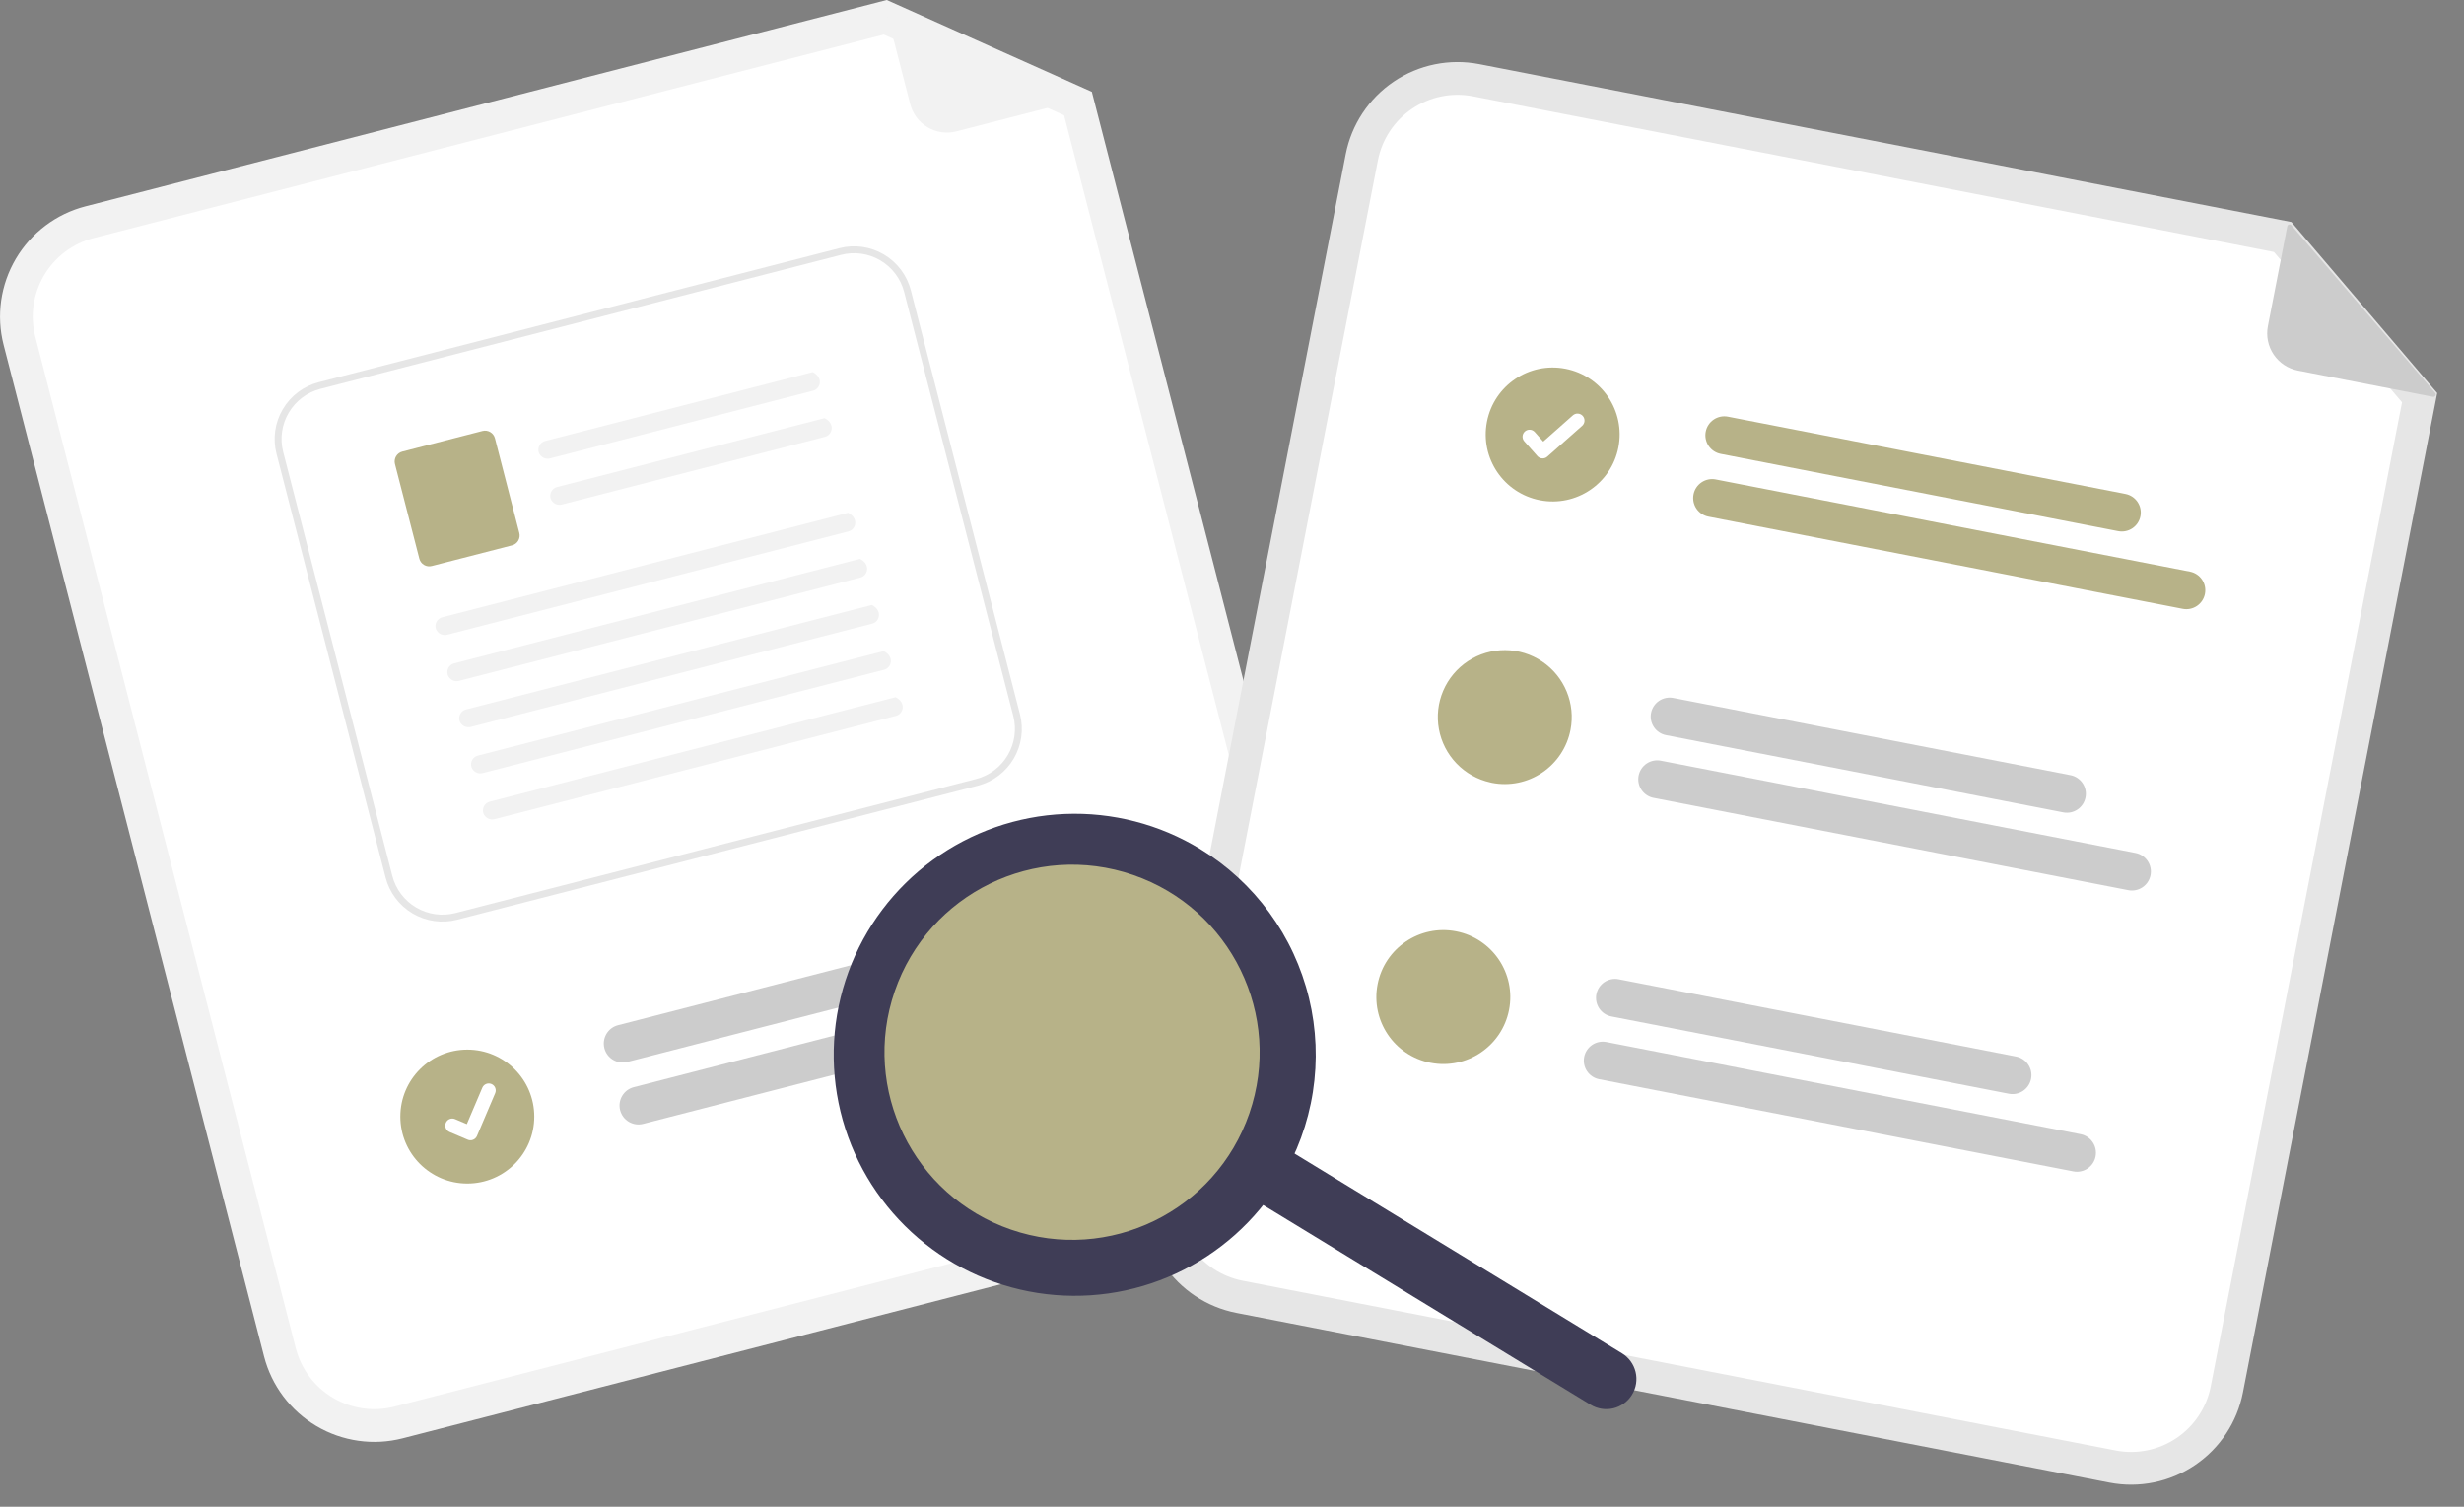 <svg width="749" height="458" viewBox="0 0 749 458" fill="none" xmlns="http://www.w3.org/2000/svg">
<rect x="0" y="0" width="749" height="458" fill="#808080" stroke="none"/>
<g clip-path="url(#clip0_159_46)">
<path d="M384.222 369.783L122.391 437.207C113.509 439.484 104.087 438.144 96.192 433.482C88.297 428.821 82.573 421.218 80.277 412.341L1.097 104.842C-1.18 95.961 0.16 86.539 4.822 78.644C9.483 70.748 17.086 65.025 25.963 62.728L269.554 0.001L331.897 27.911L409.088 327.668C411.364 336.55 410.025 345.972 405.363 353.867C400.702 361.763 393.098 367.487 384.222 369.783Z" fill="#F2F2F2"/>
<path d="M28.441 72.369C22.12 74.005 16.705 78.081 13.386 83.703C10.066 89.325 9.112 96.034 10.733 102.359L89.918 409.859C91.553 416.18 95.629 421.595 101.251 424.914C106.874 428.234 113.583 429.188 119.908 427.567L381.739 360.144C388.06 358.509 393.474 354.433 396.794 348.811C400.114 343.189 401.068 336.479 399.447 330.154L323.452 35.039L268.66 10.51L28.441 72.369Z" fill="white"/>
<path d="M331.232 29.5L290.71 39.935C287.751 40.697 284.612 40.252 281.981 38.699C279.351 37.146 277.445 34.611 276.684 31.653L268.977 1.724C268.943 1.593 268.947 1.456 268.988 1.327C269.029 1.198 269.106 1.083 269.209 0.996C269.312 0.909 269.438 0.852 269.572 0.833C269.705 0.814 269.842 0.833 269.966 0.887L331.345 28.145C331.481 28.206 331.595 28.308 331.672 28.436C331.748 28.565 331.782 28.714 331.769 28.863C331.757 29.012 331.699 29.153 331.602 29.267C331.506 29.382 331.376 29.463 331.232 29.5Z" fill="#F2F2F2"/>
<path d="M309.914 292.095L190.706 322.795C189.23 323.166 187.667 322.938 186.359 322.161C185.051 321.384 184.103 320.12 183.724 318.646C183.344 317.173 183.564 315.609 184.334 314.296C185.104 312.983 186.362 312.029 187.834 311.641L307.042 280.941C307.775 280.748 308.54 280.702 309.292 280.805C310.044 280.908 310.768 281.159 311.423 281.543C312.078 281.927 312.65 282.437 313.107 283.043C313.564 283.649 313.897 284.339 314.086 285.074C314.275 285.809 314.317 286.574 314.21 287.326C314.102 288.077 313.847 288.8 313.46 289.452C313.072 290.105 312.559 290.674 311.95 291.128C311.342 291.581 310.65 291.91 309.914 292.095Z" fill="#CCCCCC"/>
<path d="M337.765 304.993L195.552 341.615C194.818 341.809 194.053 341.855 193.301 341.752C192.549 341.649 191.825 341.398 191.17 341.014C190.515 340.629 189.943 340.12 189.486 339.514C189.029 338.908 188.696 338.217 188.507 337.482C188.318 336.747 188.276 335.982 188.383 335.231C188.491 334.479 188.746 333.757 189.133 333.104C189.521 332.452 190.034 331.882 190.643 331.429C191.251 330.975 191.944 330.646 192.68 330.461L334.893 293.839C336.368 293.468 337.931 293.696 339.239 294.474C340.547 295.251 341.495 296.515 341.874 297.988C342.254 299.462 342.035 301.026 341.264 302.338C340.494 303.651 339.236 304.605 337.765 304.993Z" fill="#CCCCCC"/>
<path d="M142.052 359.765C153.294 359.765 162.407 350.652 162.407 339.41C162.407 328.168 153.294 319.055 142.052 319.055C130.811 319.055 121.697 328.168 121.697 339.41C121.697 350.652 130.811 359.765 142.052 359.765Z" fill="#B7B288"/>
<path d="M297.238 238.826L138.917 279.58C134.341 280.753 129.487 280.062 125.42 277.66C121.353 275.258 118.405 271.341 117.223 266.768L84.046 137.879C82.874 133.304 83.565 128.451 85.967 124.385C88.369 120.319 92.285 117.372 96.858 116.189L255.178 75.435C259.753 74.263 264.607 74.953 268.674 77.355C272.741 79.757 275.689 83.674 276.872 88.247L310.049 217.136C311.221 221.711 310.53 226.564 308.128 230.63C305.726 234.696 301.81 237.644 297.238 238.826Z" fill="white"/>
<path d="M297.238 238.826L138.917 279.58C134.341 280.753 129.487 280.062 125.42 277.66C121.353 275.258 118.405 271.341 117.223 266.768L84.046 137.879C82.874 133.304 83.565 128.451 85.967 124.385C88.369 120.319 92.285 117.372 96.858 116.189L255.178 75.435C259.753 74.263 264.607 74.953 268.674 77.355C272.741 79.757 275.689 83.674 276.872 88.247L310.049 217.136C311.221 221.711 310.53 226.564 308.128 230.63C305.726 234.696 301.81 237.644 297.238 238.826ZM97.379 118.215C93.345 119.26 89.89 121.861 87.772 125.45C85.653 129.038 85.045 133.321 86.079 137.357L119.258 266.246C120.302 270.28 122.904 273.735 126.492 275.854C130.081 277.972 134.363 278.581 138.4 277.546L296.717 236.796C300.751 235.752 304.206 233.15 306.324 229.561C308.443 225.973 309.051 221.691 308.017 217.654L274.842 88.765C273.797 84.731 271.195 81.276 267.607 79.157C264.018 77.039 259.736 76.43 255.7 77.465L97.379 118.215Z" fill="#E6E6E6"/>
<path d="M247.146 118.769L167.246 139.337C166.548 139.532 165.801 139.455 165.158 139.121C164.514 138.787 164.022 138.221 163.779 137.537C163.666 137.18 163.628 136.804 163.665 136.431C163.703 136.058 163.816 135.697 163.998 135.37C164.179 135.042 164.426 134.755 164.722 134.526C165.019 134.297 165.359 134.131 165.721 134.037L247.056 113.1C250.342 114.765 249.477 118.17 247.147 118.77L247.146 118.769Z" fill="#F2F2F2"/>
<path d="M250.751 132.78L170.851 153.348C170.152 153.543 169.406 153.466 168.762 153.132C168.119 152.798 167.626 152.232 167.384 151.548C167.271 151.191 167.232 150.815 167.27 150.442C167.307 150.069 167.42 149.708 167.602 149.381C167.784 149.053 168.03 148.766 168.327 148.537C168.623 148.308 168.963 148.142 169.326 148.048L250.661 127.111C253.947 128.776 253.082 132.181 250.752 132.781L250.751 132.78Z" fill="#F2F2F2"/>
<path d="M155.633 165.778L131.248 172.053C130.854 172.155 130.443 172.178 130.04 172.121C129.637 172.064 129.249 171.928 128.898 171.721C128.547 171.514 128.241 171.239 127.996 170.914C127.751 170.588 127.573 170.218 127.472 169.823L120.064 141.053C119.962 140.659 119.939 140.248 119.996 139.845C120.053 139.442 120.189 139.054 120.397 138.703C120.604 138.353 120.878 138.046 121.203 137.802C121.529 137.557 121.899 137.379 122.294 137.277L146.679 131C147.475 130.796 148.32 130.917 149.028 131.335C149.736 131.753 150.249 132.434 150.455 133.23L157.863 162.007C157.965 162.402 157.987 162.812 157.93 163.215C157.873 163.619 157.737 164.007 157.53 164.357C157.323 164.708 157.049 165.014 156.723 165.259C156.398 165.504 156.027 165.682 155.633 165.783V165.778Z" fill="#B7B288"/>
<path d="M257.908 161.541L135.963 192.931C135.265 193.126 134.518 193.049 133.875 192.715C133.231 192.38 132.738 191.815 132.496 191.131C132.383 190.774 132.345 190.397 132.382 190.025C132.42 189.652 132.533 189.291 132.714 188.963C132.896 188.636 133.143 188.349 133.439 188.12C133.735 187.891 134.075 187.724 134.438 187.631L257.818 155.871C261.104 157.536 260.238 160.941 257.908 161.541Z" fill="#F2F2F2"/>
<path d="M261.518 175.559L139.571 206.95C138.873 207.145 138.127 207.068 137.483 206.734C136.84 206.399 136.347 205.834 136.104 205.15C135.992 204.793 135.953 204.417 135.99 204.044C136.028 203.671 136.141 203.31 136.323 202.983C136.505 202.655 136.751 202.368 137.047 202.139C137.344 201.91 137.684 201.743 138.046 201.65L261.426 169.89C264.712 171.555 263.847 174.96 261.517 175.56L261.518 175.559Z" fill="#F2F2F2"/>
<path d="M265.123 189.571L143.178 220.961C142.48 221.156 141.733 221.079 141.09 220.745C140.446 220.41 139.953 219.845 139.711 219.161C139.598 218.804 139.559 218.428 139.597 218.055C139.634 217.682 139.747 217.321 139.929 216.993C140.111 216.666 140.358 216.379 140.654 216.15C140.95 215.921 141.29 215.754 141.653 215.661L265.032 183.901C268.318 185.566 267.453 188.971 265.123 189.571Z" fill="#F2F2F2"/>
<path d="M268.732 203.589L146.786 234.979C146.088 235.174 145.342 235.097 144.698 234.763C144.054 234.429 143.562 233.863 143.319 233.179C143.207 232.822 143.168 232.446 143.205 232.073C143.243 231.7 143.356 231.339 143.538 231.012C143.719 230.684 143.966 230.397 144.262 230.168C144.559 229.939 144.899 229.773 145.261 229.679L268.641 197.919C271.926 199.584 271.062 202.989 268.732 203.589Z" fill="#F2F2F2"/>
<path d="M272.339 217.6L150.394 248.99C149.695 249.185 148.949 249.108 148.305 248.774C147.662 248.44 147.169 247.874 146.927 247.19C146.814 246.833 146.775 246.457 146.813 246.084C146.85 245.711 146.963 245.35 147.145 245.023C147.327 244.695 147.573 244.408 147.87 244.179C148.166 243.95 148.506 243.784 148.869 243.69L272.249 211.93C275.534 213.595 274.669 217 272.339 217.6Z" fill="#F2F2F2"/>
<path d="M143.554 346.545C143.11 346.66 142.642 346.628 142.219 346.453L142.193 346.442L136.648 344.091C136.391 343.982 136.158 343.823 135.962 343.624C135.767 343.425 135.612 343.189 135.508 342.93C135.403 342.671 135.351 342.394 135.354 342.115C135.356 341.836 135.414 341.56 135.523 341.303C135.632 341.046 135.791 340.813 135.99 340.617C136.19 340.422 136.426 340.267 136.684 340.163C136.943 340.059 137.22 340.006 137.5 340.009C137.779 340.012 138.055 340.069 138.312 340.178L141.905 341.706L146.613 330.63C146.833 330.112 147.251 329.702 147.773 329.491C148.296 329.28 148.881 329.286 149.4 329.506L149.372 329.578L149.401 329.505C149.919 329.726 150.329 330.144 150.539 330.667C150.75 331.19 150.745 331.775 150.525 332.293L144.986 345.316C144.857 345.617 144.661 345.883 144.413 346.095C144.165 346.308 143.871 346.46 143.555 346.54L143.554 346.545Z" fill="white"/>
<path d="M641.242 450.679L375.837 399.09C366.838 397.33 358.904 392.072 353.777 384.47C348.65 376.868 346.748 367.543 348.488 358.54L409.076 46.843C410.836 37.845 416.093 29.912 423.694 24.785C431.295 19.658 440.62 17.755 449.622 19.494L696.539 67.49L740.851 119.478L681.789 423.328C680.03 432.327 674.773 440.26 667.172 445.388C659.57 450.516 650.245 452.419 641.242 450.679Z" fill="#E6E6E6"/>
<path d="M447.722 29.268C441.312 28.029 434.672 29.384 429.259 33.035C423.846 36.686 420.102 42.335 418.849 48.743L358.261 360.44C357.022 366.851 358.377 373.491 362.028 378.904C365.68 384.317 371.329 388.061 377.737 389.314L643.142 440.903C649.553 442.142 656.193 440.787 661.606 437.136C667.019 433.485 670.762 427.836 672.016 421.428L730.163 122.287L691.221 76.599L447.722 29.268Z" fill="white"/>
<path d="M643.889 161.456L523.054 137.968C521.555 137.676 520.233 136.801 519.379 135.535C518.524 134.268 518.208 132.715 518.5 131.215C518.791 129.716 519.666 128.394 520.933 127.54C522.199 126.686 523.753 126.37 525.252 126.661L646.09 150.15C647.589 150.441 648.912 151.316 649.766 152.583C650.62 153.849 650.936 155.402 650.644 156.902C650.353 158.401 649.478 159.723 648.212 160.577C646.945 161.431 645.392 161.748 643.892 161.456L643.889 161.456Z" fill="#B7B288"/>
<path d="M663.5 185.068L519.345 157.047C517.846 156.756 516.524 155.881 515.67 154.615C514.815 153.348 514.499 151.795 514.791 150.295C515.082 148.796 515.957 147.474 517.224 146.62C518.49 145.766 520.044 145.45 521.543 145.741L665.698 173.762C667.197 174.053 668.519 174.928 669.373 176.195C670.227 177.461 670.543 179.015 670.252 180.514C669.961 182.013 669.086 183.335 667.819 184.189C666.553 185.044 664.999 185.36 663.5 185.068Z" fill="#B7B288"/>
<path d="M629.469 235.65L508.636 212.163C507.137 211.871 505.583 212.187 504.317 213.041C503.051 213.895 502.176 215.217 501.885 216.717C501.593 218.216 501.909 219.769 502.763 221.036C503.617 222.302 504.939 223.177 506.439 223.468L627.271 246.956C628.761 247.225 630.297 246.897 631.547 246.042C632.797 245.187 633.66 243.874 633.948 242.387C634.237 240.901 633.929 239.36 633.091 238.1C632.252 236.839 630.951 235.959 629.469 235.65Z" fill="#CCCCCC"/>
<path d="M649.08 259.265L504.927 231.244C504.18 231.089 503.41 231.084 502.661 231.228C501.912 231.373 501.2 231.665 500.565 232.087C499.93 232.509 499.385 233.054 498.962 233.688C498.539 234.323 498.246 235.035 498.1 235.784C497.955 236.532 497.959 237.303 498.114 238.049C498.268 238.796 498.57 239.505 499 240.134C499.431 240.764 499.982 241.302 500.623 241.716C501.263 242.131 501.979 242.414 502.729 242.55L646.881 270.57C647.628 270.726 648.398 270.731 649.147 270.586C649.896 270.442 650.608 270.15 651.243 269.727C651.878 269.305 652.423 268.761 652.846 268.126C653.269 267.492 653.562 266.779 653.708 266.031C653.853 265.282 653.849 264.512 653.694 263.765C653.54 263.018 653.238 262.31 652.808 261.68C652.377 261.051 651.826 260.513 651.185 260.098C650.545 259.684 649.83 259.401 649.08 259.265Z" fill="#CCCCCC"/>
<path d="M610.649 332.463L489.814 308.975C488.315 308.683 486.992 307.808 486.138 306.542C485.284 305.276 484.968 303.722 485.26 302.223C485.551 300.723 486.426 299.401 487.692 298.547C488.959 297.693 490.512 297.377 492.012 297.668L612.85 321.157C614.349 321.448 615.671 322.324 616.525 323.59C617.38 324.856 617.696 326.41 617.404 327.909C617.113 329.408 616.238 330.731 614.971 331.585C613.705 332.439 612.151 332.755 610.652 332.463L610.649 332.463Z" fill="#CCCCCC"/>
<path d="M630.26 356.075L486.105 328.054C484.606 327.762 483.283 326.887 482.429 325.621C481.575 324.355 481.259 322.801 481.551 321.302C481.842 319.802 482.717 318.48 483.983 317.626C485.25 316.772 486.803 316.456 488.303 316.747L632.457 344.768C633.957 345.06 635.279 345.935 636.133 347.201C636.987 348.467 637.303 350.021 637.012 351.52C636.72 353.02 635.845 354.342 634.579 355.196C633.313 356.05 631.759 356.366 630.26 356.075Z" fill="#CCCCCC"/>
<path d="M468.095 152.055C479.13 154.2 489.815 146.993 491.96 135.958C494.105 124.922 486.898 114.238 475.863 112.093C464.828 109.948 454.143 117.155 451.998 128.19C449.853 139.225 457.06 149.91 468.095 152.055Z" fill="#B7B288"/>
<path d="M468.519 139.31C468.069 139.224 467.66 138.993 467.353 138.654L467.334 138.633L463.336 134.127C462.971 133.704 462.787 133.154 462.825 132.596C462.862 132.038 463.118 131.518 463.536 131.147C463.955 130.776 464.503 130.586 465.061 130.616C465.619 130.646 466.143 130.895 466.519 131.309L469.109 134.233L478.117 126.253C478.326 126.068 478.569 125.926 478.833 125.835C479.097 125.744 479.376 125.706 479.655 125.723C479.933 125.74 480.206 125.811 480.457 125.934C480.708 126.056 480.932 126.227 481.117 126.436L481.061 126.487L481.119 126.434C481.493 126.856 481.683 127.41 481.649 127.972C481.614 128.535 481.358 129.061 480.937 129.434L470.338 138.816C470.093 139.032 469.801 139.189 469.486 139.274C469.171 139.359 468.84 139.371 468.52 139.307L468.519 139.31Z" fill="white"/>
<path d="M477.394 221.858C476.885 224.482 475.864 226.98 474.389 229.21C472.914 231.44 471.015 233.357 468.799 234.853C466.583 236.348 464.094 237.393 461.474 237.926C458.855 238.46 456.156 238.472 453.532 237.962C453.359 237.932 453.189 237.892 453.021 237.842C449.112 236.977 445.545 234.979 442.766 232.098C439.987 229.216 438.119 225.579 437.397 221.641C436.675 217.703 437.13 213.64 438.705 209.959C440.281 206.279 442.906 203.145 446.254 200.949C449.602 198.754 453.523 197.594 457.526 197.616C461.53 197.638 465.438 198.84 468.761 201.071C472.085 203.303 474.677 206.465 476.212 210.163C477.748 213.86 478.159 217.928 477.394 221.858Z" fill="#B7B288"/>
<path d="M434.855 323.061C445.89 325.206 456.575 317.999 458.72 306.964C460.865 295.929 453.658 285.244 442.623 283.099C431.587 280.954 420.903 288.161 418.758 299.196C416.613 310.231 423.82 320.916 434.855 323.061Z" fill="#B7B288"/>
<path d="M739.569 120.625L698.493 112.641C695.495 112.058 692.85 110.308 691.142 107.775C689.434 105.243 688.802 102.135 689.385 99.136L695.282 68.799C695.308 68.667 695.37 68.544 695.463 68.445C695.555 68.346 695.674 68.276 695.804 68.241C695.935 68.207 696.073 68.21 696.202 68.25C696.332 68.29 696.447 68.366 696.535 68.468L740.253 119.447C740.35 119.56 740.41 119.701 740.423 119.85C740.437 119.999 740.403 120.148 740.328 120.277C740.253 120.406 740.14 120.509 740.004 120.571C739.868 120.632 739.716 120.65 739.569 120.622L739.569 120.625Z" fill="#CCCCCC"/>
<path d="M496.095 423.953C494.83 426.027 492.793 427.513 490.433 428.085C488.072 428.657 485.581 428.268 483.508 427.003L376.655 361.827C374.581 360.562 373.095 358.525 372.523 356.165C371.951 353.804 372.341 351.313 373.605 349.24C374.87 347.166 376.907 345.68 379.268 345.108C381.628 344.536 384.119 344.925 386.193 346.19L493.045 411.366C495.118 412.631 496.604 414.668 497.176 417.028C497.748 419.389 497.36 421.88 496.095 423.953Z" fill="#3F3D56"/>
<path d="M389.242 358.782C381.697 371.153 370.653 381.008 357.506 387.103C344.359 393.197 329.701 395.255 315.384 393.019C301.068 390.782 287.736 384.35 277.074 374.536C266.413 364.722 258.901 351.968 255.489 337.885C252.077 323.802 252.917 309.024 257.904 295.418C262.891 281.813 271.8 269.992 283.505 261.45C295.21 252.908 309.185 248.029 323.663 247.429C338.141 246.83 352.471 250.537 364.842 258.082C373.056 263.092 380.204 269.671 385.875 277.443C391.547 285.215 395.633 294.028 397.898 303.379C400.164 312.729 400.566 322.435 399.081 331.941C397.595 341.447 394.252 350.568 389.242 358.782ZM279.784 292.012C274.125 301.29 271.345 312.038 271.794 322.897C272.244 333.756 275.903 344.237 282.31 353.016C288.716 361.795 297.582 368.477 307.786 372.217C317.99 375.957 329.074 376.587 339.636 374.028C350.199 371.469 359.765 365.835 367.125 357.839C374.485 349.843 379.309 339.843 380.987 329.106C382.664 318.368 381.12 307.374 376.549 297.514C371.978 287.654 364.587 279.371 355.308 273.712C342.866 266.124 327.92 263.789 313.756 267.221C299.593 270.652 287.373 279.57 279.784 292.012Z" fill="#3F3D56"/>
<path d="M307.321 373.765C337.09 384.015 369.532 368.192 379.782 338.424C390.032 308.655 374.209 276.213 344.44 265.963C314.671 255.713 282.23 271.535 271.979 301.304C261.729 331.073 277.552 363.515 307.321 373.765Z" fill="#B7B288"/>
</g>
<defs>
<clipPath id="clip0_159_46">
<rect width="748.974" height="457.275" fill="white"/>
</clipPath>
</defs>
</svg>
